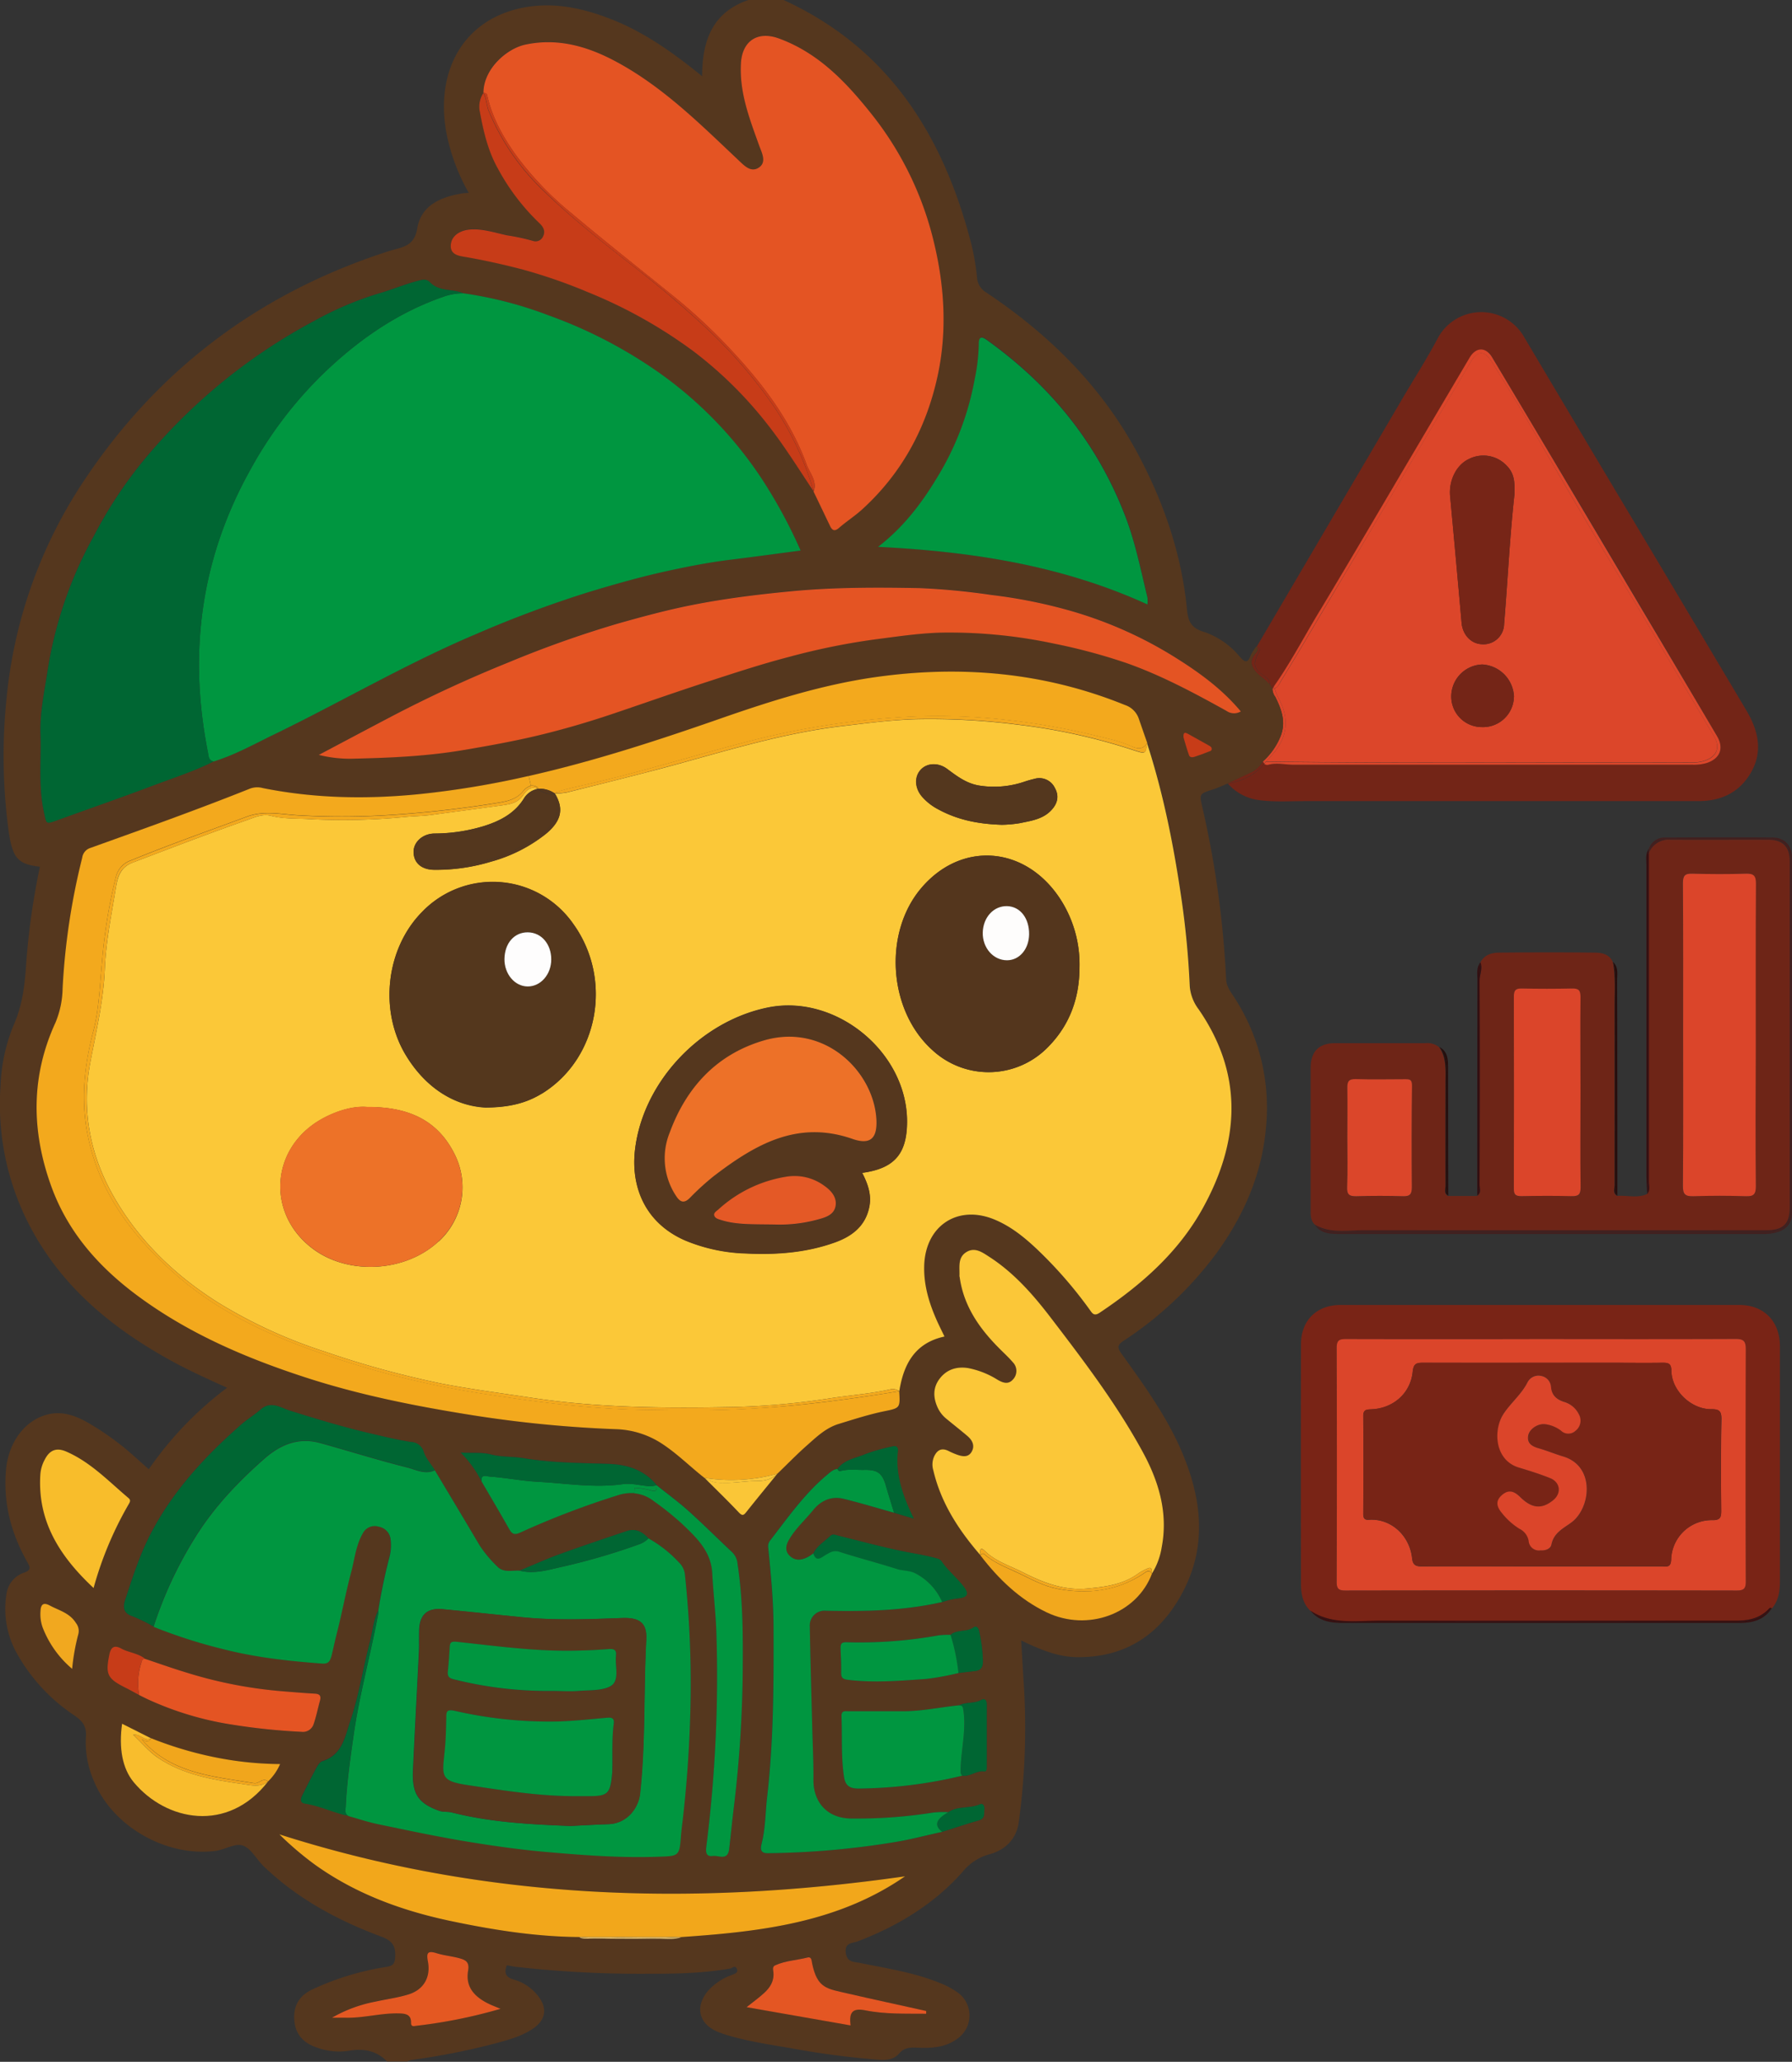 <svg xmlns="http://www.w3.org/2000/svg" viewBox="0 0 521.52 599.9"><rect x="0" y="0" width="521.52" height="599.9" fill="#333333" stroke="none"/><defs><style>.cls-1{fill:#42201f;}.cls-2{fill:#6e2517;}.cls-3{fill:#792416;}.cls-4{fill:#361011;}.cls-5{fill:#db452a;}.cls-6{fill:#732517;}.cls-7{fill:#782416;}.cls-8{fill:#dc462a;}.cls-9{fill:#370f11;}.cls-10{fill:#260d0c;}.cls-11{fill:#772517;}.cls-12{fill:#742517;}.cls-13{fill:#330f11;}.cls-14{fill:#240e0d;}.cls-15{fill:#db462a;}.cls-16{fill:#55371e;}.cls-17{fill:#e45423;}.cls-18{fill:#c73c18;}.cls-19{fill:#fbc838;}.cls-20{fill:#fbc738;}.cls-21{fill:#f2a81d;}.cls-22{fill:#009640;}.cls-23{fill:#f3a91d;}.cls-24{fill:#54361d;}.cls-25{fill:#54371e;}.cls-26{fill:#fefdfc;}.cls-27{fill:#063;}.cls-28{fill:#e45623;}.cls-29{fill:#ed7128;}.cls-30{fill:#e45926;}.cls-31{fill:#f2a71b;}.cls-32{fill:#fac637;}.cls-33{fill:#e0ba66;}.cls-34{fill:#56381e;}.cls-35{fill:#54371d;}.cls-36{fill:#fefdfd;}.cls-37{fill:#e45822;}.cls-38{fill:#ed7228;}.cls-39{fill:#f1a61c;}.cls-40{fill:#f8bd2d;}.cls-41{fill:#f8bd2b;}.cls-42{fill:#f1a81f;}</style></defs><g id="Capa_2" data-name="Capa 2"><g id="Capa_1-2" data-name="Capa 1"><path class="cls-1" d="M521.52,249.53q0,51.68,0,103.35c0,3.08-1.64,4.84-4.42,5.66a12.2,12.2,0,0,1-3.45.5q-62.06,0-124.13,0c-2.6,0-5.28-.19-6.91-2.78a10.11,10.11,0,0,0,6.74,2.31q62.37,0,124.75,0c5,0,7.08-2.21,7.08-7.21,0-33.57-.06-67.15.08-100.73a6.24,6.24,0,0,0-6.69-6.62c-9.46.18-18.93.05-28.4.07-3.6,0-5,.85-6.29,4,0-.32,0-.64-.05-1a4.77,4.77,0,0,1,4.84-3.39c10.44-.05,20.88-.08,31.32,0C519.4,243.74,521.52,246.11,521.52,249.53Z"/><path class="cls-1" d="M514.55,244a6.24,6.24,0,0,1,6.69,6.62c-.14,33.58-.07,67.16-.08,100.73,0,5-2.08,7.21-7.08,7.21q-62.37,0-124.75,0a10.11,10.11,0,0,1-6.74-2.31c4.49,2.68,9.44,1.67,14.22,1.68q58.57.09,117.15,0c5,0,6.9-1.84,6.9-6.83q0-50.24,0-100.46c0-4.23-2-6.31-6.23-6.34-9.47-.05-18.94,0-28.41,0a6.2,6.2,0,0,0-6.34,4.13c0-.14,0-.27,0-.41,1.31-3.13,2.69-4,6.29-4C495.62,244,505.09,244.13,514.55,244Z"/><path class="cls-2" d="M520.86,250.65q0,50.22,0,100.46c0,5-1.87,6.83-6.9,6.83q-58.58,0-117.15,0c-4.78,0-9.73,1-14.22-1.68-1.15-1.13-1.16-2.57-1.16-4q0-20.74,0-41.51c0-4.79,2.4-7.22,7.1-7.23,8.77,0,17.54,0,26.31,0a5.35,5.35,0,0,1,4,1.19c2.17,3.19,1.84,6.81,1.83,10.4q0,15,0,30c0,1-.55,2.19.73,2.87l8.43,0c1.34-.8.73-2.12.73-3.18,0-19.78.07-39.56,0-59.34,0-1.81,1-3.56.24-5.37,1.15-2.31,3.32-2.9,5.55-2.92,9.14-.08,18.29-.1,27.43,0,2.16,0,4.48.28,5.59,2.73.78,4,.51,8.13.51,12.21,0,17.56,0,35.12,0,52.67,0,1.07-.64,2.38.72,3.18,2.88-.23,5.83.72,8.65-.5,1-1.09.52-2.43.52-3.64q0-47.68,0-95.36a6.2,6.2,0,0,1,6.34-4.13c9.47.05,18.94,0,28.41,0C518.87,244.34,520.86,246.42,520.86,250.65Zm-12.81,97.4c2.31.08,2.95-.58,2.93-2.91-.11-13.17-.05-26.33-.05-39.5,0-16.2-.05-32.39.05-48.58,0-2.34-.67-2.95-3-2.87-5.16.17-10.34.14-15.5,0-2.16-.06-2.78.55-2.76,2.77.11,14.73.06,29.46.06,44.19h0c0,14.63.07,29.26-.06,43.89,0,2.51.71,3.11,3.09,3C497.91,347.88,503,347.88,508.05,348.05Zm-50.67,0c2,.05,2.66-.46,2.63-2.58-.13-9.18-.05-18.35-.06-27.53s-.05-18.54,0-27.81c0-1.9-.52-2.56-2.47-2.51-4.88.12-9.77.12-14.64,0-1.84,0-2.3.61-2.29,2.36q.07,28,0,55.93c0,1.68.52,2.16,2.17,2.13C447.62,347.93,452.51,347.9,457.38,348Zm-46.45-32.21c0-1.77-.66-1.86-2-1.84-4.77,0-9.55.14-14.32,0-2.2-.08-2.56.79-2.51,2.72.12,4.77,0,9.55,0,14.32h0c0,4.78.14,9.56-.06,14.33-.1,2.29.68,2.78,2.8,2.71q6.72-.23,13.45,0c2.11.07,2.6-.7,2.58-2.68C410.8,335.51,410.8,325.66,410.93,315.82Z"/><path class="cls-3" d="M518,391.69q0,34.24,0,68.49c0,2.86-.41,5.59-2.36,7.85a.46.46,0,0,0-.74,0c-2.74,3-6.27,3.61-10.09,3.61-34.41,0-68.81,0-103.22,0-6.82,0-13.87,1.22-20.14-2.87-2.32-2.16-2.82-5-2.83-7.95q-.06-34.83,0-69.66c0-7,4.57-11.47,11.52-11.47q57.94,0,115.89,0C513.3,379.63,518,384.4,518,391.69Zm-9.92.79c0-2.35-.69-2.92-3-2.9-18.94.08-37.88.05-56.82.05s-37.68,0-56.52,0c-1.87,0-2.76.26-2.75,2.5q.12,34.13,0,68.24c0,2,.68,2.43,2.53,2.42q57-.06,113.92,0c2.11,0,2.61-.64,2.61-2.64Q507.92,426.3,508,392.48Z"/><path class="cls-4" d="M514.87,468a.46.46,0,0,1,.74,0c-3.06,3-6.72,3.91-10.93,3.9q-56.46-.12-112.92,0a16,16,0,0,1-10.34-3.23c6.27,4.09,13.32,2.86,20.14,2.87,34.41.06,68.81,0,103.22,0C508.6,471.6,512.13,471,514.87,468Z"/><path class="cls-4" d="M515.61,468c-2.23,3.33-5.57,4.21-9.31,4.21H440.78q-24.87,0-49.72,0c-3.68,0-7.16-.4-9.64-3.57a16,16,0,0,0,10.34,3.23q56.46-.12,112.92,0C508.89,471.94,512.55,471,515.61,468Z"/><path class="cls-5" d="M511,345.14c0,2.33-.62,3-2.93,2.91-5.06-.17-10.14-.17-15.21,0-2.38.08-3.11-.52-3.09-3,.13-14.63.06-29.26.06-43.89h0c0-14.73.05-29.46-.06-44.19,0-2.22.6-2.83,2.76-2.77,5.16.15,10.34.18,15.5,0,2.28-.08,3,.53,3,2.87-.1,16.19-.05,32.38-.05,48.58C510.93,318.81,510.87,332,511,345.14Z"/><path class="cls-6" d="M508.22,206.67c3.65,6.12,5,12.43.91,18.84-3.42,5.35-8.58,7.58-14.87,7.58q-57.24,0-114.48,0c-4.48,0-8.95.31-13.44-.3a14.41,14.41,0,0,1-9-4.81c4.21-.7,7.9-2.37,10.62-5.77a1.31,1.31,0,0,0,1.24.27c2.43-.6,4.85,0,7.27,0q58,0,116,0a13.23,13.23,0,0,0,4.33-.52c3.82-1.29,5-4.27,2.94-7.79q-11-18.69-22.06-37.35-9.19-15.53-18.41-31.05Q446.8,124.88,434.33,104c-1.88-3.14-4.73-3-6.57.09q-8,13.56-16,27.08c-9.15,15.45-18.19,31-27.46,46.34-4.5,7.43-8.5,15.18-13.53,22.29-.4-.36-1.1-.39-1.12-.64-.11-1.66-1.34-2.22-2.43-3-2.14-1.55-2.42-3-1.31-5.49.37-.83,1.43-1.81-.13-2.59q20.79-35.4,41.59-70.79C411,111,415,104.9,418.38,98.5a14.35,14.35,0,0,1,25.23-.34Q461.39,128.1,479.26,158,493.75,182.33,508.22,206.67Z"/><path class="cls-5" d="M505.07,389.58c2.27,0,3,.55,3,2.9q-.12,33.82,0,67.65c0,2-.5,2.65-2.61,2.64q-57-.09-113.92,0c-1.85,0-2.53-.42-2.53-2.42q.11-34.12,0-68.24c0-2.24.88-2.51,2.75-2.5q28.26.07,56.52,0C467.19,389.63,486.13,389.66,505.07,389.58ZM501,412.91c0-2.45-.75-2.88-2.94-2.87-5.88,0-11.54-5.38-11.67-11.2,0-2.09-.85-2.35-2.61-2.32-5.07.1-10.15,0-15.22,0-18.15,0-36.29,0-54.44,0-2,0-2.74.31-3,2.61-.62,6.26-5.66,10.66-12,10.94-1.37.06-2.4,0-2.38,1.95.09,9.46.06,18.93,0,28.39,0,1.16.22,1.89,1.59,1.79,6.48-.45,11.91,4.57,12.62,11.19.23,2.08,1.14,2.4,3,2.38,11.61-.08,23.22,0,34.83,0v0h34.83c1.28,0,2.61.44,2.72-1.86a11.82,11.82,0,0,1,12.12-11.6c2.24,0,2.47-.9,2.45-2.77C500.86,430.66,500.8,421.78,501,412.91Z"/><path class="cls-7" d="M498,410c2.19,0,3,.42,2.94,2.87-.18,8.87-.12,17.75,0,26.63,0,1.87-.21,2.76-2.45,2.77a11.82,11.82,0,0,0-12.12,11.6c-.11,2.3-1.44,1.86-2.72,1.86H448.82v0c-11.61,0-23.22,0-34.83,0-1.87,0-2.78-.3-3-2.38-.71-6.62-6.14-11.64-12.62-11.19-1.37.1-1.59-.63-1.59-1.79,0-9.46.06-18.93,0-28.39,0-1.94,1-1.89,2.38-1.95,6.35-.28,11.39-4.68,12-10.94.23-2.3,1-2.62,3-2.61,18.15.06,36.29,0,54.44,0,5.07,0,10.15.06,15.22,0,1.76,0,2.57.23,2.61,2.32C486.5,404.66,492.16,410.07,498,410Zm-39.48,6.23a3.74,3.74,0,0,0,.94-4.76,6.93,6.93,0,0,0-4.34-3.66c-2.22-.75-3.51-2-3.74-4.27a3.49,3.49,0,0,0-2.86-3.27,3.57,3.57,0,0,0-4,1.89c-1.75,3.47-4.75,5.89-6.87,9C434.53,416,435,424.85,442.08,427c3.06.93,6.13,1.9,9.1,3.07s3.37,4.43.87,6.45c-3.3,2.66-6.18,2.39-9.52-.9-2-2-3.81-2.11-5.57-.43s-1,3.57.28,5.15a20,20,0,0,0,5,4.47,4.86,4.86,0,0,1,2.7,3.53,3,3,0,0,0,3.47,2.76c1.45.1,2.91-.46,3.16-1.69.69-3.41,3.45-4.69,5.82-6.44,5.61-4.15,7-16.34-2.34-19.18-2.4-.72-4.74-1.69-7.16-2.39-1.94-.56-3.53-1.42-3.05-3.82.4-1.94,2.91-3.49,5-3.18a9.6,9.6,0,0,1,4.52,1.87A3.06,3.06,0,0,0,458.56,416.27Z"/><path class="cls-8" d="M499.71,214.19c2.07,3.52.88,6.5-2.94,7.79a13.23,13.23,0,0,1-4.33.52q-58,0-116,0c-2.42,0-4.84-.64-7.27,0a1.31,1.31,0,0,1-1.24-.27s.09-.1.13-.16a5.66,5.66,0,0,0,.42-.43c41.33.55,82.66.13,124,.25a11.42,11.42,0,0,0,3.19-.38c3.92-1.12,5.16-3.9,3.08-7.37-8.81-14.73-17.4-29.6-26.27-44.3q-12.62-20.92-24.85-42.09-6.5-11.3-13.43-22.32c-2.2-3.51-4.17-3.55-6.24,0-5.42,9.27-11,18.44-16.44,27.69Q399.36,153.74,387,174.34c-4.7,7.87-9.29,15.81-14.11,23.61-.53.86-.89,2-1.92,2.3a.7.7,0,0,0-.27-.47c5-7.11,9-14.86,13.53-22.29,9.27-15.38,18.31-30.89,27.46-46.34q8-13.55,16-27.08c1.84-3.11,4.69-3.23,6.57-.09q12.51,20.88,24.91,41.81,9.22,15.51,18.41,31.05Q488.69,195.52,499.71,214.19Z"/><path class="cls-8" d="M498.75,214.08c2.08,3.47.84,6.25-3.08,7.37a11.42,11.42,0,0,1-3.19.38c-41.32-.12-82.65.3-124-.25.68-.68,1.29-1.41,1.92-2.14,4.09-4.72,4.89-9.89,2.08-15.54a17.9,17.9,0,0,1-1.47-3.46.58.58,0,0,0,0-.19c1-.35,1.39-1.44,1.92-2.3,4.82-7.8,9.41-15.74,14.11-23.61q12.29-20.62,24.48-41.29c5.45-9.25,11-18.42,16.44-27.69,2.07-3.54,4-3.5,6.24,0q6.92,11,13.43,22.32,12.19,21.18,24.85,42.09C481.35,184.48,489.94,199.35,498.75,214.08Zm-58-70c.06-3,.26-6-2.15-8.48a9.29,9.29,0,0,0-11.18-2c-3.6,1.7-5.81,6.26-5.39,10.76q1.72,18.42,3.34,36.87c.31,3.42,2.66,6,5.73,6.2a6,6,0,0,0,6.64-5.84C438.78,169.1,439.35,156.57,440.72,144.1Zm-.13,58.71a9.78,9.78,0,0,0-9.26-9.46,9.33,9.33,0,0,0-9,9,8.89,8.89,0,0,0,8.84,9.22A9,9,0,0,0,440.59,202.81Z"/><path class="cls-9" d="M479.86,248c0,.14,0,.27,0,.41l-.12-.16A2.6,2.6,0,0,1,479.86,248Z"/><path class="cls-9" d="M479.76,248.25l.12.16q0,47.67,0,95.36c0,1.21.46,2.55-.52,3.64a8.26,8.26,0,0,0,.25-3.46c0-31.79,0-63.57,0-95.36A3.45,3.45,0,0,1,479.76,248.25Z"/><path class="cls-9" d="M479.81,247c0,.32,0,.64.05,1a2.6,2.6,0,0,0-.1.25A1.22,1.22,0,0,1,479.81,247Z"/><path class="cls-9" d="M479.76,248.25a3.45,3.45,0,0,0-.14.34c-.08,31.79,0,63.57,0,95.36a8.26,8.26,0,0,1-.25,3.46c-.07-1.94-.21-3.88-.21-5.82q0-44.91,0-89.8c0-1.6-.35-3.28.66-4.75A1.22,1.22,0,0,0,479.76,248.25Z"/><path class="cls-10" d="M470.62,285.33q.08,31.29.06,62.58c-1-.88-.45-2-.45-3q-.06-29.81,0-59.62a15.51,15.51,0,0,0-.82-5.42C471.07,281.39,470.62,283.44,470.62,285.33Z"/><path class="cls-10" d="M470.22,285.27q-.06,29.81,0,59.62c0,1-.53,2.14.45,3-1.36-.8-.72-2.11-.72-3.18,0-17.55,0-35.11,0-52.67,0-4.08.27-8.17-.51-12.21A15.51,15.51,0,0,1,470.22,285.27Z"/><path class="cls-5" d="M460,345.45c0,2.12-.62,2.63-2.63,2.58-4.87-.13-9.76-.1-14.63,0-1.65,0-2.18-.45-2.17-2.13q.07-28,0-55.93c0-1.75.45-2.4,2.29-2.36,4.87.11,9.76.11,14.64,0,2-.05,2.48.61,2.47,2.51-.09,9.27,0,18.54,0,27.81S459.88,336.27,460,345.45Z"/><path class="cls-5" d="M459.5,411.51a3.74,3.74,0,0,1-.94,4.76,3.06,3.06,0,0,1-4.26,0,9.6,9.6,0,0,0-4.52-1.87c-2.06-.31-4.57,1.24-5,3.18-.48,2.4,1.11,3.26,3.05,3.82,2.42.7,4.76,1.67,7.16,2.39,9.33,2.84,8,15,2.34,19.18-2.37,1.75-5.13,3-5.82,6.44-.25,1.23-1.71,1.79-3.16,1.69a3,3,0,0,1-3.47-2.76,4.86,4.86,0,0,0-2.7-3.53,20,20,0,0,1-5-4.47c-1.33-1.58-2.19-3.33-.28-5.15s3.58-1.54,5.57.43c3.34,3.29,6.22,3.56,9.52.9,2.5-2,2.14-5.25-.87-6.45s-6-2.14-9.1-3.07c-7.12-2.16-7.55-11.06-4.36-15.78,2.12-3.14,5.12-5.56,6.87-9a3.57,3.57,0,0,1,4-1.89,3.49,3.49,0,0,1,2.86,3.27c.23,2.32,1.52,3.52,3.74,4.27A6.93,6.93,0,0,1,459.5,411.51Z"/><path class="cls-11" d="M438.57,135.62c2.41,2.46,2.21,5.45,2.15,8.48-1.37,12.47-1.94,25-3,37.48a6,6,0,0,1-6.64,5.84c-3.07-.17-5.42-2.78-5.73-6.2q-1.63-18.45-3.34-36.87c-.42-4.5,1.79-9.06,5.39-10.76A9.29,9.29,0,0,1,438.57,135.62Z"/><path class="cls-12" d="M431.33,193.35a9.78,9.78,0,0,1,9.26,9.46,9,9,0,0,1-9.39,8.74,8.89,8.89,0,0,1-8.84-9.22A9.33,9.33,0,0,1,431.33,193.35Z"/><path class="cls-13" d="M430.83,280c.73,1.81-.25,3.56-.24,5.37.11,19.78.08,39.56,0,59.34,0,1.06.61,2.38-.73,3.18,1-.88.45-2,.45-3q.06-29.67,0-59.36A26.07,26.07,0,0,1,430.83,280Z"/><path class="cls-13" d="M430.83,280a26.07,26.07,0,0,0-.46,5.51q0,29.68,0,59.36c0,1,.53,2.14-.45,3q0-31.28.06-62.55C430,283.56,429.56,281.65,430.83,280Z"/><path class="cls-14" d="M421.42,310.61q0,18.64.05,37.28c-1-.76-.45-1.8-.46-2.7,0-11.39-.08-22.78,0-34.17a8.56,8.56,0,0,0-2.14-6.4C421.36,305.93,421.42,308.26,421.42,310.61Z"/><path class="cls-14" d="M418.9,304.62A8.56,8.56,0,0,1,421,311c-.11,11.39-.06,22.78,0,34.17,0,.9-.49,1.94.46,2.7-1.28-.68-.72-1.9-.73-2.87q-.06-15,0-30C420.74,311.43,421.07,307.81,418.9,304.62Z"/><path class="cls-15" d="M408.93,314c1.34,0,2,.07,2,1.84-.13,9.84-.13,19.69-.05,29.53,0,2-.47,2.75-2.58,2.68q-6.72-.21-13.45,0c-2.12.07-2.9-.42-2.8-2.71.2-4.77.06-9.55.06-14.33h0c0-4.77.08-9.55,0-14.32-.05-1.93.31-2.8,2.51-2.72C399.38,314.12,404.16,314,408.93,314Z"/><path class="cls-8" d="M372.5,203.9c2.81,5.65,2,10.82-2.08,15.54-.63.73-1.24,1.46-1.92,2.14h-1a19.69,19.69,0,0,0,5.21-7.44c1.61-4.14.21-7.77-1.57-11.37a4.09,4.09,0,0,1-.83-2.39,2.36,2.36,0,0,0,.69-.12.58.58,0,0,1,0,.19A17.9,17.9,0,0,0,372.5,203.9Z"/><path class="cls-16" d="M371.15,202.76c1.78,3.6,3.18,7.23,1.57,11.37a19.69,19.69,0,0,1-5.21,7.44,8.23,8.23,0,0,1-3,3c-2.41,1.12-4.81,2.27-7.22,3.41-1.42.58-2.82,1.23-4.27,1.71-4,1.29-4,1.26-3.11,5.16a284.25,284.25,0,0,1,6.93,50.12c.11,2.19,1.44,3.76,2.51,5.45a58.82,58.82,0,0,1,9.07,37.75c-1.18,13.53-6.47,25.55-14.42,36.5A105.25,105.25,0,0,1,327,390.11c-1.76,1.18-1.92,1.92-.66,3.69,6.65,9.29,13.41,18.54,17.84,29.17,5.48,13.14,7.05,26.48.36,39.62-6.42,12.62-16.63,19.77-31.22,19.57-4.84-.07-9.3-1.73-13.65-3.69-.77-.34-1.52-.71-2.48-1.16.28,4.6.5,8.95.8,13.31a202.74,202.74,0,0,1-1.48,39.4c-.62,4.93-3.85,8.27-8.66,9.53a15.13,15.13,0,0,0-7.73,5.1c-8.36,9.42-18.84,15.74-30.53,20.22-1.43.55-3.79.26-3.45,3.25.32,2.8,2.24,2.67,4.08,3,7.85,1.61,15.81,2.78,23.3,5.84a24.33,24.33,0,0,1,5.09,2.7,8.23,8.23,0,0,1,.12,13.44c-3.57,2.71-7.72,2.87-11.94,2.68-2-.08-3.68,0-5.17,1.76-1.36,1.61-3.52,1.93-5.63,1.78a241.32,241.32,0,0,1-24.84-3.2c-6.29-1.11-12.63-2-18.8-3.77a31.57,31.57,0,0,1-3.55-1.21c-5.39-2.28-6.57-7.11-2.91-11.72a17.21,17.21,0,0,1,7.13-4.81c.73-.31,1.94-.57,1.43-1.76s-1.34-.19-2-.07c-8.1,1.4-16.28,1.53-24.47,1.51a322.21,322.21,0,0,1-37.65-2c-1-.11-1.89-.31-2.83-.47-.88,2.24-.32,3.53,2.18,4.2a13.37,13.37,0,0,1,6.48,4.21c3.34,3.79,2.88,7.52-1.37,10.24-3.3,2.12-7,3.09-10.77,4.11a201.48,201.48,0,0,1-24.49,4.81,4.63,4.63,0,0,0-1,.42h-5.86c-3.15-3.19-6.87-3.87-11.22-3.1a18.84,18.84,0,0,1-9.21-.95c-3.58-1.19-6.06-3.49-6.53-7.41-.51-4.19,1-7.42,4.89-9.36a79,79,0,0,1,21.79-6.69c1.87-.33,2.48-.75,2.61-2.81.2-3.26-.79-4.81-4-6-12.63-4.69-24.38-11-34.21-20.43-2.1-2-3.67-5.22-6.11-6.08-2.24-.78-5.23,1.21-8,1.56-14.2,1.8-29.8-7-35.26-20.13A27.78,27.78,0,0,1,25,505.45c.28-3.16-1-4.71-3.36-6.33A52.22,52.22,0,0,1,4.37,480.06,26.81,26.81,0,0,1,1.9,463.65a7.63,7.63,0,0,1,5.24-6.12c1.84-.68,1.72-1.42.89-2.89-4.76-8.36-7.14-17.23-6.28-27,.7-7.89,5.43-14.53,12.36-16.15,4.37-1,8.28.58,11.91,2.7a83.93,83.93,0,0,1,8.9,6.05c2.85,2.2,5.46,4.71,8.38,7.25a102.25,102.25,0,0,1,22.8-23.72c-5.71-2.55-11.06-5-16.2-7.8C34.17,387.31,20.37,376.45,11,360.85A76.37,76.37,0,0,1,.17,315.72,50.81,50.81,0,0,1,4,298.2c2.53-5.72,3.24-11.69,3.62-17.8a208.25,208.25,0,0,1,4-28.22c-6.58-.75-8.07-2.49-9.22-11.24A164,164,0,0,1,1.9,203.3a137.68,137.68,0,0,1,22.34-63.13c21.63-32.71,51.29-54.94,88.6-67,.74-.24,1.48-.45,2.22-.64,3.23-.86,5.62-1.69,6.37-6.09,1.16-6.8,7-9.2,13.31-10.2.48-.07,1-.07,1.68-.12a57,57,0,0,1-6.6-18c-2.95-17.14,4.66-31.67,21-35.58,9.12-2.18,18-.45,26.52,2.84,10,3.81,18.54,9.93,27,16.8,0-10.36,3-18.65,13.59-22.23h10c30.43,13.9,46.37,39.07,54.54,70.25a66.6,66.6,0,0,1,1.87,10.58,5.48,5.48,0,0,0,2.76,4.37c18.38,12.28,33.7,27.46,44.18,47.15,7.56,14.21,12.66,29.24,14.19,45.27.36,3.73,1.69,5.3,4.87,6.27a23.08,23.08,0,0,1,10.41,7.18c1.36,1.53,2.33,2.26,3.23-.35a13.36,13.36,0,0,1,1.73-2.67c.87.95,0,1.71-.46,2.26-1.4,1.66-1.41,3.07,0,4.84,1.51,1.95,4,2.92,5.07,5.22A4.09,4.09,0,0,0,371.15,202.76Zm-14.22,4.1a3.82,3.82,0,0,0,4.18.16c-5.34-6.41-11.74-11.09-18.49-15.43a119.25,119.25,0,0,0-33-14.47,147.26,147.26,0,0,0-21.08-4.07,201.2,201.2,0,0,0-20.9-2c-12.47-.23-24.94-.27-37.41.93-9.7.94-19.34,2.14-28.85,4-7.18,1.42-14.29,3.33-21.37,5.34a311.84,311.84,0,0,0-31.85,11.29q-17.53,7.13-34.35,15.87c-7,3.67-14,7.4-21,11.1a36.7,36.7,0,0,0,9.33,1.12c11-.24,21.95-.68,32.85-2.54,7.08-1.2,14.15-2.46,21.12-4.11,7.79-1.85,15.48-4.11,23.07-6.69,8.86-3,17.68-6.12,26.58-9,7.9-2.57,15.8-5.19,23.84-7.27a197.87,197.87,0,0,1,25-5.1c7.06-.87,14.09-1.94,21.2-2a145.74,145.74,0,0,1,31,3.22,167.49,167.49,0,0,1,21,5.63C338,196.52,347.5,201.63,356.93,206.86Zm-5.29,11.88c.4-.17,1-.17,1-.85s-.49-.79-.91-1l-6-3.35c-.82-.46-1.49-.61-1.31,1.12.45,1.48,1,3.33,1.6,5.14.23.64,1,.62,1.55.45C349,219.8,350.3,219.28,351.64,218.74ZM350,351.68c10.8-19.43,12-38.92-1.12-58a12.83,12.83,0,0,1-2.51-6.74q-.58-12.85-2.43-25.58c-2.25-15.3-5.24-30.43-10-45.17-.83-2.38-1.67-4.76-2.48-7.14a6.39,6.39,0,0,0-4-3.9c-23.55-9.56-48-11.64-72.92-8.06-15.44,2.23-30.32,6.95-45,12.08-18.32,6.39-36.74,12.38-55.58,16.64a260.82,260.82,0,0,1-32.24,5.33c-15.13,1.48-30.19,1.25-45.13-1.8a6.07,6.07,0,0,0-3.7.14c-15.35,6.14-30.92,11.69-46.48,17.27a3.44,3.44,0,0,0-2.39,2.84,197.37,197.37,0,0,0-5.71,38.06,27,27,0,0,1-2.07,9.91C9,313.17,9.11,329.07,14.86,345c5.26,14.63,15.44,25.29,27.94,34,14,9.77,29.59,16.35,45.74,21.65,15.94,5.22,32.35,8.47,48.88,11.1a352.32,352.32,0,0,0,41.88,4.08,25.83,25.83,0,0,1,13.9,4.6c4.21,2.85,7.81,6.43,11.78,9.56,3.36,3.35,6.78,6.64,10,10.09,1.13,1.19,1.51.75,2.31-.27,2.92-3.73,5.94-7.37,8.92-11,2.81-2.7,5.52-5.51,8.44-8.09s5.57-5.2,9.34-6.37c4.45-1.37,8.88-2.81,13.47-3.74s4.48-1,4.21-5.79h0c1.25-7.87,4.56-14.06,13.15-15.91-.83-1.74-1.63-3.3-2.33-4.9-2.21-5-3.75-10.19-3.57-15.78.37-11.6,9.77-17.77,20.43-13.37,4.86,2,8.85,5.28,12.6,8.84a125.35,125.35,0,0,1,15.14,17.39c.73,1,1.22,2,2.92.89C332.09,373.89,342.86,364.48,350,351.68Zm-11.89,98.56c1.93-10-.82-19.17-5.51-27.78-7.66-14.06-17.35-26.77-27.08-39.43-5.06-6.58-10.57-12.79-17.63-17.34-2-1.29-4.26-2.91-6.73-1.29s-1.8,4.47-1.92,6.94c0,.1.06.19.07.29,1.19,8.53,5.89,15.09,11.8,21,1.24,1.24,2.54,2.43,3.67,3.76a3.6,3.6,0,0,1,.05,5c-1.36,1.56-2.92,1-4.48.1a25.13,25.13,0,0,0-8.61-3.41c-3.37-.52-6.23.39-8.28,3.12s-1.87,5.61-.48,8.55a9.11,9.11,0,0,0,2.55,3.16c2,1.67,4.11,3.28,6.1,5,1.36,1.17,2.13,2.73,1.22,4.42-1,1.85-2.74,1.51-4.38.92a21.27,21.27,0,0,1-2.4-1.05c-2-1-3.3-.31-4.21,1.64a5.81,5.81,0,0,0-.22,4c2.23,9.54,7.42,17.43,13.72,24.71,5.27,6.85,11.38,12.78,19.25,16.56,12,5.76,26.28.46,30.68-11.25A20.58,20.58,0,0,0,338.08,450.24ZM334,175.86a9.81,9.81,0,0,0,0-2c-2-8.25-3.62-16.57-6.76-24.56-8.23-20.95-21.81-37.5-40-50.47-1.39-1-2.31-1-2.29,1a55.48,55.48,0,0,1-1.2,10.42,83.15,83.15,0,0,1-11.17,29.05c-4.51,7.46-9.83,14.3-16.95,19.78C282.61,160.45,309,164.43,334,175.86ZM287.17,495.91c0-1.13-.56-1.89-1.53-1.34-1.94,1.09-4.18.64-6.15,1.41a3.74,3.74,0,0,0-.51.22c-5.4.55-10.74,1.73-16.21,1.72l-15.76,0c-1,0-2.17-.3-2.11,1.47.23,5.83-.14,11.68.71,17.49.36,2.53,1.47,3.51,4.22,3.52a133.76,133.76,0,0,0,30.22-3.74c2.27.36,4.09-1.57,6.4-1.24.66.1.69-.81.69-1.38C287.16,508,287.14,501.94,287.17,495.91Zm-.69,30.46c.11-.92-.44-1.78-1.3-1.39-2.94,1.35-6.42.38-9.18,2.3a26.46,26.46,0,0,0-4.37.1,141.52,141.52,0,0,1-23.53,1.78c-7.5.11-11.45-4.95-11.38-11.29.05-4.77-.19-9.54-.32-14.31-.25-10.12-.57-20.25-.74-30.38a4.29,4.29,0,0,1,4.62-4.49c11.38.25,22.73,0,33.9-2.53a19,19,0,0,1,4.43-1.07c3.05-.3,3.45-1.43,1.57-3.76s-4.5-4.5-6.28-7.17a2.32,2.32,0,0,0-1.22-.7c-3.51-1-7.14-1.49-10.7-2.25-6-1.28-12-2.89-18-4.37-.89-.23-1.66-.65-2.41.08-1.69,1.63-3.83,2.85-4.91,5.08-.48.32-.93.67-1.43.94-1.73.94-3.6,1.28-5.17,0s-1.59-3-.49-4.93c1.9-3.28,4.72-5.77,7.06-8.66,2.21-2.71,5.25-4.12,8.78-3.26,4.95,1.21,9.84,2.7,14.75,4.07l5.74,1.71c-3.15-6.49-5.41-12.73-4.63-19.64.13-1.15-.46-1.65-1.58-1.36a53.71,53.71,0,0,0-7.9,2.23c-2.79,1.22-6.12,1.56-8.11,4.32-1.36.14-2.26,1.07-3.22,1.88-6.49,5.44-11.3,12.33-16.42,19a2.67,2.67,0,0,0-.5,2.12c.77,7.75,1.49,15.5,1.53,23.32.06,16.39,0,32.77-1.86,49.07-.52,4.54-.47,9.14-1.6,13.61-.3,1.22-.6,2.78,1.72,2.79A241.82,241.82,0,0,0,260.3,536c4.71-.72,9.27-2,13.9-3,3.56-1.12,7.09-2.32,10.67-3.34C286.79,529.11,286.33,527.63,286.48,526.37Zm-.43-42.93a43.73,43.73,0,0,0-1.12-8.92c-.21-1.07-.93-1.51-1.58-1-2,1.49-4.79.53-6.71,2.19a25.63,25.63,0,0,0-3.51.11,129.65,129.65,0,0,1-26.75,2c-1.61-.06-1.79.61-1.74,1.86.09,2.34.23,4.68.17,7,0,1.52.51,1.89,2,2.07,7.61.93,15.2.26,22.78-.26a78,78,0,0,0,9.36-1.72c1.53-.18,3.07-.38,4.61-.54C285.26,486.07,286,485.36,286.05,483.44ZM272.88,109.36c2.87-13.27,2-26.62-1.28-39.68a95.17,95.17,0,0,0-17.71-36.21c-7.42-9.4-15.54-18.08-27.28-22.35-6.11-2.22-10.59.71-11,7.23-.49,8.52,2.52,16.18,5.3,23.94.74,2.06,2.43,4.74-.07,6.4s-4.32-.59-6-2.19c-11.12-10.49-22-21.33-35.6-28.64-8.21-4.41-16.89-6.94-26.33-4.94-5.46,1.15-12.26,7-12.24,14.08a7.21,7.21,0,0,0-1,5.58c1,5.68,2.35,11.28,5.22,16.4a63.92,63.92,0,0,0,12.2,16c1.11,1,1.69,2.29,1,3.63a2.37,2.37,0,0,1-2.88,1.45,59.45,59.45,0,0,0-7.64-1.65c-3.56-.76-7.09-2-10.87-1.68-2.82.24-5,1.71-5.42,3.88-.66,3.44,2.21,3.77,4.1,4.09,5.71,1,11.33,2.24,16.94,3.72A153.07,153.07,0,0,1,171.05,85a139.58,139.58,0,0,1,30.78,17.29A117,117,0,0,1,223.74,124c4.74,6,8.75,12.57,13,18.93,1.6,3.35,3.19,6.7,4.8,10,.61,1.27,1.31,1.71,2.62.56,2.11-1.84,4.49-3.37,6.57-5.23C262.44,137.79,269.58,124.57,272.88,109.36Zm-3.36,476.56c0-.27,0-.54,0-.81-7.63-1.7-15.28-3.34-22.89-5.15-5.93-1.4-8.76-1.38-10.29-8.68-.17-.8-.11-2.1-1.38-1.77-3.09.79-6.35.9-9.31,2.23-1,.44-.66,1.35-.59,2,.28,2.6-1,4.51-2.73,6.12-1.46,1.34-3.09,2.5-5.08,4.09l30.25,5.31c-.52-3.89.64-5.12,4.26-4.39C257.66,586.1,263.59,585.86,269.52,585.92ZM198.35,563.6c22.87-1.57,45.47-4.12,65-17.67-61.36,8.78-122,7-182.12-12.21a91.63,91.63,0,0,0,10.32,8.8c11.76,8.41,25,13.33,39,16.3,12.48,2.65,25.06,4.67,37.87,4.78,1,.66,2.06.45,3.11.46,6.9.05,13.81.1,20.71.06,2,0,4.08.3,6-.51h0ZM233,160.19a144.41,144.41,0,0,0-11.15-20.56,116.06,116.06,0,0,0-30.63-31.57,135.36,135.36,0,0,0-31.74-16.35,114.35,114.35,0,0,0-24.66-6.37c-3.11-1.39-7-.4-9.68-3.16-1-1-1.89-.89-3.3-.53-4,1-7.76,2.64-11.69,3.76a95.18,95.18,0,0,0-18.45,7.82A165.17,165.17,0,0,0,64.92,111a166.89,166.89,0,0,0-23.4,23.24,127,127,0,0,0-14.2,21.65,118.11,118.11,0,0,0-13.48,39.23c-.94,6.14-2.27,12.2-2.06,18.45.26,7.56-.63,15.16,1,22.7.75,3.44.45,3.58,3.75,2.39,9.43-3.43,18.91-6.72,28.3-10.25,5.82-2.19,11.76-4.1,17.34-6.9,6.12-1.87,11.7-5,17.42-7.76,19.73-9.55,38.65-20.71,58.88-29.26a332.61,332.61,0,0,1,33-12.3c7.59-2.3,15.2-4.46,23-6.15,6-1.3,11.94-2.46,18-3.21C219.3,162,226.09,161.1,233,160.19ZM216.16,484.41c.06-9.83,0-19.69-1.52-29.46a5.21,5.21,0,0,0-1.63-3.47c-4.27-4-8.38-8.07-12.71-12-2.92-2.62-6.12-4.95-9.19-7.41-3.67-4.43-8.57-6-14.12-6.17-8.24-.27-16.49-.29-24.66-1.66-3.13-.52-6.34-.27-9.5-1.09-2.5-.65-5.23-.35-8.74-.52a32,32,0,0,1,6.06,8.38c2.68,4.58,5.38,9.14,8,13.74.84,1.49,1.47,2,3.35,1.09a244.57,244.57,0,0,1,28.1-10.75,12.65,12.65,0,0,1,5-.69,10.77,10.77,0,0,1,5.67,2.27,86.23,86.23,0,0,1,8.12,6.5c4.16,4,8.57,8,8.91,14.47.29,5.64,1,11.26,1.19,16.91a393.43,393.43,0,0,1-2.92,62.7c-.21,1.7,0,2.94,1.86,2.67,1.68-.25,4.38,1.51,4.79-2,.49-4.15.89-8.32,1.4-12.45A351.12,351.12,0,0,0,216.16,484.41ZM201,492.75A298.91,298.91,0,0,0,199.32,458a5.72,5.72,0,0,0-1.82-3.51,35.61,35.61,0,0,0-8.78-6.9c-1.71-1.87-3.72-3-6.29-2.12-6.62,2.23-13.24,4.44-19.8,6.83-3.86,1.4-7.6,3.11-11.39,4.68-2.25-.13-4.69.72-6.59-1.29a35.64,35.64,0,0,1-5.16-6.18c-4.26-7.3-8.63-14.54-13-21.8-1.11-1.77-2.62-3.41-3.23-5.34a3.92,3.92,0,0,0-3.62-2.8c-3.82-.58-7.54-1.49-11.3-2.36-8.15-1.88-16.14-4.28-24.11-6.8-2.66-.84-5.46-2.91-8.41-.3-1.79,1.59-3.89,2.83-5.69,4.41-10.59,9.29-20.06,19.53-26.54,32.2-3.05,6-5.08,12.37-7.17,18.73-.66,2-.69,3.9,2.06,4.79a46.54,46.54,0,0,1,6.15,3,150.86,150.86,0,0,0,20.69,6.6c9.29,2.35,18.71,3.36,28.21,4.08,1.75.14,2.37-.37,2.88-2.23.58-2.15,1-4.34,1.53-6.49,1.51-5.89,2.6-11.9,4.17-17.78,1-3.79,1.34-7.8,3.37-11.32a3.89,3.89,0,0,1,4.66-2,4.18,4.18,0,0,1,3.44,3.46,13.35,13.35,0,0,1-.26,5.21,161.36,161.36,0,0,0-3.31,15.84c-1.41,2.86-1.57,6-2.37,9-2,7.68-3.18,15.58-5.73,23.12-1.56,4.6-2.33,9.83-8.08,11.62-.71.22-1.33,1.15-1.73,1.9-1.46,2.67-2.83,5.39-4.18,8.13-.46.93-.67,2.08.72,2.29,4.4.67,8.41,2.69,12.73,3.59,2.88.8,5.73,1.77,8.65,2.37,8.73,1.81,17.43,3.67,26.24,5.11,7.49,1.22,15,2.29,22.54,2.95,10.76.94,21.58,1.77,32.43,1.4,6.45-.21,6.46-.05,6.93-6.62,0-.29,0-.58.08-.87A353.6,353.6,0,0,0,201,492.75Zm-55.3,91.73-2.56-1.05c-5.25-2.29-7.69-5.41-6.88-10.14.44-2.56-.83-3.08-2.45-3.55-2.23-.63-4.59-.81-6.79-1.51-2.72-.86-2.9.15-2.46,2.46.85,4.5-1.24,8.17-5.62,9.54-3.13,1-6.43,1.39-9.65,2.11A40.43,40.43,0,0,0,96.63,587c1.69,0,2.65,0,3.61,0,5.47.22,10.8-1.47,16.29-1.23,1.79.08,3.13.51,3.09,2.57,0,1.51.85,1.14,1.71,1A148.08,148.08,0,0,0,145.68,584.48ZM93.11,494.87c.37-1.33.06-2-1.45-2.08-3.31-.19-6.61-.47-9.91-.74a128.35,128.35,0,0,1-27.38-5.37c-4.06-1.23-8.06-2.66-12.08-4-2-1.69-4.77-1.78-7-3s-3-.32-3.46,1.71c-1.2,5.82-.6,7,4.68,9.69,1.35.68,2.66,1.42,4,2.14.87.42,1.73.88,2.61,1.28a92.24,92.24,0,0,0,24.33,7.3,184.12,184.12,0,0,0,20.28,2.11,3.28,3.28,0,0,0,3.57-2.32C92.05,499.39,92.49,497.1,93.11,494.87ZM81.52,513.29a98.88,98.88,0,0,1-19.1-2A107.47,107.47,0,0,1,44,505.79l-8.49-4.22c-1,7,0,13,3.37,17,9.42,11.34,27.36,14.93,39.12-.2A15.69,15.69,0,0,0,81.52,513.29Zm-44-75.69c.34-.61.64-1.11-.09-1.73-5.78-4.89-11-10.47-18.16-13.54-2.86-1.23-4.85-.4-6.25,2.4a10.57,10.57,0,0,0-1.24,4.16c-.92,13.71,5.61,23.92,15.49,33.16A103,103,0,0,1,37.49,437.6ZM22.81,475.42a3.71,3.71,0,0,0-.7-3.18c-1.81-2.94-4.91-3.65-7.61-5.1-2-1.07-2.64-.19-2.72,1.68a11.45,11.45,0,0,0,.59,4.6A29.72,29.72,0,0,0,21,485.57,61.43,61.43,0,0,1,22.81,475.42Z"/><path class="cls-8" d="M370.74,199.78a.7.7,0,0,1,.27.47,2.36,2.36,0,0,1-.69.12Z"/><path class="cls-6" d="M370.74,199.78l-.42.59c-1.1-2.3-3.56-3.27-5.07-5.22-1.37-1.77-1.36-3.18,0-4.84.47-.55,1.33-1.31.46-2.26,1.56.78.5,1.76.13,2.59-1.11,2.51-.83,3.94,1.31,5.49,1.09.79,2.32,1.35,2.43,3C369.64,199.39,370.34,199.42,370.74,199.78Z"/><path class="cls-8" d="M368.5,221.58a5.66,5.66,0,0,1-.42.43c0,.06-.09.11-.13.16a1.64,1.64,0,0,1-.44-.6Z"/><path class="cls-6" d="M367.51,221.57a1.64,1.64,0,0,0,.44.6c-2.72,3.4-6.41,5.07-10.62,5.77,2.41-1.14,4.81-2.29,7.22-3.41A8.23,8.23,0,0,0,367.51,221.57Z"/><path class="cls-17" d="M361.11,207a3.82,3.82,0,0,1-4.18-.16c-9.43-5.23-18.95-10.34-29.16-13.94a167.49,167.49,0,0,0-21-5.63,145.74,145.74,0,0,0-31-3.22c-7.11,0-14.14,1.1-21.2,2a197.87,197.87,0,0,0-25,5.1c-8,2.08-15.94,4.7-23.84,7.27-8.9,2.89-17.72,6-26.58,9-7.59,2.58-15.28,4.84-23.07,6.69-7,1.65-14,2.91-21.12,4.11-10.9,1.86-21.86,2.3-32.85,2.54a36.7,36.7,0,0,1-9.33-1.12c7-3.7,14-7.43,21-11.1q16.78-8.78,34.35-15.87A311.84,311.84,0,0,1,180,181.38c7.08-2,14.19-3.92,21.37-5.34,9.51-1.88,19.15-3.08,28.85-4,12.47-1.2,24.94-1.16,37.41-.93a201.2,201.2,0,0,1,20.9,2,147.26,147.26,0,0,1,21.08,4.07,119.25,119.25,0,0,1,33,14.47C349.37,195.93,355.77,200.61,361.11,207Z"/><path class="cls-18" d="M352.65,217.89c0,.68-.61.68-1,.85-1.34.54-2.69,1.06-4.06,1.49-.54.17-1.32.19-1.55-.45-.64-1.81-1.15-3.66-1.6-5.14-.18-1.73.49-1.58,1.31-1.12l6,3.35C352.16,217.1,352.64,217.31,352.65,217.89Z"/><path class="cls-19" d="M348.85,293.68c13.15,19.08,11.92,38.57,1.12,58-7.11,12.8-17.88,22.21-29.93,30.27-1.7,1.14-2.19.1-2.92-.89A125.35,125.35,0,0,0,302,363.67c-3.75-3.56-7.74-6.83-12.6-8.84-10.66-4.4-20.06,1.77-20.43,13.37-.18,5.59,1.36,10.76,3.57,15.78.7,1.6,1.5,3.16,2.33,4.9-8.59,1.85-11.9,8-13.15,15.91a3.19,3.19,0,0,0-2.8-.51c-5.59,1.24-11.3,1.65-16.94,2.51a216.6,216.6,0,0,1-28.37,2.59c-19.73.38-39.47.28-59.09-2.71-8.7-1.33-17.44-2.44-26.09-4.12a270.63,270.63,0,0,1-33.66-9.21,142.48,142.48,0,0,1-31.17-14.27c-12.34-7.75-22.73-17.63-30.15-30.31-7.17-12.28-9.82-25.5-7.19-39.54,1.7-9,3.86-18,4.24-27.24.32-7.9,1.88-15.59,3.16-23.32.5-3,1.06-6.21,5-7.71,11-4.16,22-8.42,33.08-12.29,2.29-.79,4.61-1.94,7.08-1.31,3.44.89,7,.78,10.42.93a187.38,187.38,0,0,0,28.33-.54c2.71-.29,5.42-.28,8.12-.65,6.81-.94,13.62-1.82,20.43-2.77,2.3-.32,4.53-.67,6.07-2.9.9-1.3,2.12-2.81,4.19-1.95l-.08.1a6,6,0,0,0-3.8,2.69c-2.68,4.33-6.79,6.51-11.43,8a49.81,49.81,0,0,1-14.64,2.25c-3.48.05-6.14,2.53-6.07,5.44.06,3.18,2.37,5.1,6.13,5.12a55.17,55.17,0,0,0,16.4-2.38,44.51,44.51,0,0,0,16-8.11c4.46-3.7,5.25-7.24,2.65-11.61h0a.25.25,0,0,1,0-.07,21.28,21.28,0,0,0,3.4-.31c9.2-2.31,18.4-4.59,27.57-7,17.39-4.65,34.56-10.18,52.56-12.31,7.12-.85,14.23-1.79,21.38-2a200,200,0,0,1,29.63,1.57,171.92,171.92,0,0,1,33.68,7.4c3.62,1.17,3.61,1.22,4.07-2,4.78,14.74,7.77,29.87,10,45.17q1.86,12.72,2.43,25.58A12.83,12.83,0,0,0,348.85,293.68Zm-34.68-12.29a35,35,0,0,0-5.67-19.91c-10.17-15.45-28.8-16.83-40.45-3-11,13.07-9.5,35.51,3.23,47a24.09,24.09,0,0,0,33.72-.82C311.36,298.22,314.15,290.34,314.17,281.39ZM306,235.69c1.76-1.9,2.28-4.11,1-6.41a5,5,0,0,0-5.89-2.68c-.94.23-1.88.48-2.8.79a27.4,27.4,0,0,1-13.21,1.19c-3.78-.58-6.56-2.73-9.45-4.87-2.58-1.91-5.88-1.73-7.7.27s-1.74,5.23.32,7.72a16.13,16.13,0,0,0,4.79,3.78c5.49,3,11.42,4.28,18.54,4.5a35.4,35.4,0,0,0,5.19-.47C300.09,238.83,303.56,238.37,306,235.69ZM250.89,341.23c9.38-1.24,13.07-5.51,13.06-15,0-20.22-20.78-37.16-40.54-33.09-19.56,4-36.22,21.55-38.59,41.25-1.27,10.6,2.74,21.38,14.7,26.54a49.77,49.77,0,0,0,17.57,3.73c8.82.43,17.54-.2,25.89-3.23,5-1.8,8.92-4.8,10-10.44C253.65,347.49,252.49,344.33,250.89,341.23Zm-93.22-23c16.52-10.12,20.8-33.3,9.13-49.45a28.55,28.55,0,0,0-44.07-3.3c-10.36,10.58-12.44,28.47-4.72,41.4,5.76,9.64,14.22,14.91,23.25,15.39C148.46,322.24,153.37,320.83,157.67,318.2Zm-30,43a21.4,21.4,0,0,0,4.92-24.81c-4.81-10.21-13.33-14.4-25.7-14.31-3.71-.34-8.43.88-12.91,3.3-15.52,8.4-16.69,28.33-2.25,38.43C102.19,371.11,118.29,369.94,127.65,361.18Z"/><path class="cls-20" d="M332.57,422.46c4.69,8.61,7.44,17.79,5.51,27.78a20.58,20.58,0,0,1-2.82,7.59c-.15-.85.19-2.25-1.52-1.35a16.52,16.52,0,0,0-2.32,1.23c-4.49,3.37-9.78,4-15.1,4.5-6.76.62-12.83-1.77-18.67-4.74-3.78-1.92-8-3.18-11.1-6.28-.29-.29-.9-.79-1.21-.32s0,1.08,0,1.65c-6.3-7.28-11.49-15.17-13.72-24.71a5.81,5.81,0,0,1,.22-4c.91-1.95,2.2-2.62,4.21-1.64a21.27,21.27,0,0,0,2.4,1.05c1.64.59,3.39.93,4.38-.92.91-1.69.14-3.25-1.22-4.42-2-1.71-4.07-3.32-6.1-5a9.11,9.11,0,0,1-2.55-3.16c-1.39-2.94-1.54-5.88.48-8.55s4.91-3.64,8.28-3.12a25.13,25.13,0,0,1,8.61,3.41c1.56.9,3.12,1.46,4.48-.1a3.6,3.6,0,0,0-.05-5c-1.13-1.33-2.43-2.52-3.67-3.76-5.91-5.87-10.61-12.43-11.8-21,0-.1-.07-.19-.07-.29.12-2.47-.6-5.3,1.92-6.94s4.73,0,6.73,1.29c7.06,4.55,12.57,10.76,17.63,17.34C315.22,395.69,324.91,408.4,332.57,422.46Z"/><path class="cls-21" d="M333.74,456.48c1.71-.9,1.37.5,1.52,1.35-.94-1.39-1.82-.4-2.64.13-7.68,5-16.06,6-24.87,4.28-4.06-.77-7.66-2.8-11.33-4.55-3.4-1.61-7-2.91-9.91-5.46-.55-.49-.84,0-1.18.29,0-.57-.25-1.27,0-1.65s.92,0,1.21.32c3.13,3.1,7.32,4.36,11.1,6.28,5.84,3,11.91,5.36,18.67,4.74,5.32-.48,10.61-1.13,15.1-4.5A16.52,16.52,0,0,1,333.74,456.48Z"/><path class="cls-21" d="M332.62,458c.82-.53,1.7-1.52,2.64-.13-4.4,11.71-18.68,17-30.68,11.25-7.87-3.78-14-9.71-19.25-16.56.34-.32.63-.78,1.18-.29,2.9,2.55,6.51,3.85,9.91,5.46,3.67,1.75,7.27,3.78,11.33,4.55C316.56,463.93,324.94,462.94,332.62,458Z"/><path class="cls-22" d="M333.94,173.87a9.81,9.81,0,0,1,0,2c-25-11.43-51.35-15.41-78.4-16.76,7.12-5.48,12.44-12.32,16.95-19.78a83.15,83.15,0,0,0,11.17-29,55.48,55.48,0,0,0,1.2-10.42c0-2,.9-2,2.29-1,18.2,13,31.78,29.52,40,50.47C330.32,157.3,331.92,165.62,333.94,173.87Z"/><path class="cls-23" d="M333.89,216.19c-.46,3.22-.45,3.17-4.07,2a171.92,171.92,0,0,0-33.68-7.4,200,200,0,0,0-29.63-1.57c-7.15.24-14.26,1.18-21.38,2-18,2.13-35.17,7.66-52.56,12.31-9.17,2.45-18.37,4.73-27.57,7a21.28,21.28,0,0,1-3.4.31,1.31,1.31,0,0,1,.34-.41c3.35-1.06,6.8-1.75,10.21-2.55,15.78-3.68,31.25-8.51,46.93-12.52a235.08,235.08,0,0,1,41.55-6.62c21.15-1.52,41.84,1,62.28,6.26a36.12,36.12,0,0,1,6.12,2C330.89,217.9,332.58,218.24,333.89,216.19Z"/><path class="cls-23" d="M331.41,209.05c.81,2.38,1.65,4.76,2.48,7.14-1.31,2.05-3,1.71-4.86.86a36.12,36.12,0,0,0-6.12-2c-20.44-5.26-41.13-7.78-62.28-6.26a235.08,235.08,0,0,0-41.55,6.62c-15.68,4-31.15,8.84-46.93,12.52-3.41.8-6.86,1.49-10.21,2.55a1.31,1.31,0,0,0-.34.41h-.08a7.78,7.78,0,0,0-5-1.4l-.12-.05c.07-.08.14-.15.2-.23a2.59,2.59,0,0,0-2.09-.6l-.63-2.83c18.84-4.26,37.26-10.25,55.58-16.64,14.7-5.13,29.58-9.85,45-12.08,24.94-3.58,49.37-1.5,72.92,8.06A6.39,6.39,0,0,1,331.41,209.05Z"/><path class="cls-24" d="M308.5,261.48a35,35,0,0,1,5.67,19.91c0,8.95-2.81,16.83-9.17,23.25a24.09,24.09,0,0,1-33.72.82c-12.73-11.5-14.27-33.94-3.23-47C279.7,244.65,298.33,246,308.5,261.48Zm-9,10.38c.06-4.7-2.59-8.1-6.39-8.21s-7,3.25-7.1,7.65,3.06,8.11,7.05,8.1C296.68,279.4,299.44,276.16,299.5,271.86Z"/><path class="cls-25" d="M307,229.28c1.32,2.3.8,4.51-1,6.41-2.48,2.68-6,3.14-9.25,3.82a35.4,35.4,0,0,1-5.19.47c-7.12-.22-13.05-1.51-18.54-4.5a16.13,16.13,0,0,1-4.79-3.78c-2.06-2.49-2.2-5.66-.32-7.72s5.12-2.18,7.7-.27c2.89,2.14,5.67,4.29,9.45,4.87a27.4,27.4,0,0,0,13.21-1.19c.92-.31,1.86-.56,2.8-.79A5,5,0,0,1,307,229.28Z"/><path class="cls-26" d="M293.11,263.65c3.8.11,6.45,3.51,6.39,8.21-.06,4.3-2.82,7.54-6.44,7.54-4,0-7.17-3.65-7.05-8.1S289.24,263.53,293.11,263.65Z"/><path class="cls-27" d="M279.49,496c2-.77,4.21-.32,6.15-1.41,1-.55,1.54.21,1.53,1.34,0,6,0,12.06,0,18.09,0,.57,0,1.48-.69,1.38-2.31-.33-4.13,1.6-6.4,1.24-.63-.56-.5-1.14-.48-2,.16-5.74,1.7-11.42.78-17.24-.18-1.15-.56-1.2-1.37-1.21A3.74,3.74,0,0,1,279.49,496Z"/><path class="cls-27" d="M276,527.28c2.76-1.92,6.24-.95,9.18-2.3.86-.39,1.41.47,1.3,1.39-.15,1.26.31,2.74-1.61,3.28-3.58,1-7.11,2.22-10.67,3.34C271.77,531.16,272.35,529.3,276,527.28Z"/><path class="cls-27" d="M284.93,474.52a43.73,43.73,0,0,1,1.12,8.92c0,1.92-.79,2.63-2.5,2.8-1.54.16-3.08.36-4.61.54a57.71,57.71,0,0,0-2.3-11.11c1.92-1.66,4.68-.7,6.71-2.19C284,473,284.72,473.45,284.93,474.52Z"/><path class="cls-22" d="M280.35,497.41c.92,5.82-.62,11.5-.78,17.24,0,.83-.15,1.41.48,2a133.76,133.76,0,0,1-30.22,3.74c-2.75,0-3.86-1-4.22-3.52-.85-5.81-.48-11.66-.71-17.49-.06-1.77,1.06-1.47,2.11-1.47l15.76,0c5.47,0,10.81-1.17,16.21-1.72C279.79,496.21,280.17,496.26,280.35,497.41Z"/><path class="cls-27" d="M236.71,452c1.08-2.23,3.22-3.45,4.91-5.08.75-.73,1.52-.31,2.41-.08,6,1.48,11.92,3.09,18,4.37,3.56.76,7.19,1.24,10.7,2.25a2.32,2.32,0,0,1,1.22.7c1.78,2.67,4.29,4.69,6.28,7.17s1.48,3.46-1.57,3.76a19,19,0,0,0-4.43,1.07,17,17,0,0,0-7.66-8.27c-1.87-1-3.75-.75-5.57-1.35-5.53-1.81-11.17-3.24-16.71-5-1.72-.55-2.71.22-4,.95S237.55,454.69,236.71,452Z"/><path class="cls-22" d="M276.64,475.67a57.71,57.71,0,0,1,2.3,11.11,78,78,0,0,1-9.36,1.72c-7.58.52-15.17,1.19-22.78.26-1.48-.18-2-.55-2-2.07.06-2.34-.08-4.68-.17-7,0-1.25.13-1.92,1.74-1.86a129.65,129.65,0,0,0,26.75-2A25.63,25.63,0,0,1,276.64,475.67Z"/><path class="cls-22" d="M271.63,527.38a26.46,26.46,0,0,1,4.37-.1c-3.65,2-4.23,3.88-1.8,5.71-4.63,1-9.19,2.24-13.9,3a241.82,241.82,0,0,1-36.92,3.21c-2.32,0-2-1.57-1.72-2.79,1.13-4.47,1.08-9.07,1.6-13.61,1.89-16.3,1.92-32.68,1.86-49.07,0-7.82-.76-15.57-1.53-23.32a2.67,2.67,0,0,1,.5-2.12c5.12-6.63,9.93-13.52,16.42-19,1-.81,1.86-1.74,3.22-1.88.19.34.41.72.86.6,2.28-.64,4.61-.28,6.91-.33,3.95-.09,5.31,1,6.36,4.74.74,2.59,1.56,5.15,2.35,7.73-4.91-1.37-9.8-2.86-14.75-4.07-3.53-.86-6.57.55-8.78,3.26-2.34,2.89-5.16,5.38-7.06,8.66-1.1,1.9-1.15,3.59.49,4.93s3.44.95,5.17,0c.5-.27.95-.62,1.43-.94.84,2.69,2.38,1.12,3.54.46s2.27-1.5,4-.95c5.54,1.79,11.18,3.22,16.71,5,1.82.6,3.7.34,5.57,1.35a17,17,0,0,1,7.66,8.27c-11.17,2.56-22.52,2.78-33.9,2.53a4.29,4.29,0,0,0-4.62,4.49c.17,10.13.49,20.26.74,30.38.13,4.77.37,9.54.32,14.31-.07,6.34,3.88,11.4,11.38,11.29A141.52,141.52,0,0,0,271.63,527.38Z"/><path class="cls-17" d="M271.6,69.68c3.25,13.06,4.15,26.41,1.28,39.68-3.3,15.21-10.44,28.43-22.13,39-2.08,1.86-4.46,3.39-6.57,5.23-1.31,1.15-2,.71-2.62-.56-1.61-3.35-3.2-6.7-4.8-10,1.15-3-1.11-5.34-2-7.77-4.74-13.08-13.06-23.91-22.49-33.94a161.08,161.08,0,0,0-16-14.9c-10-8.1-20.16-16.09-30-24.39a92.82,92.82,0,0,1-16.4-17.26c-3.62-5.17-6.69-10.68-8.08-17-.13-.59-.58-.71-1.1-.72,0-7,6.78-12.93,12.24-14.08,9.44-2,18.12.53,26.33,4.94,13.64,7.31,24.48,18.15,35.6,28.64,1.7,1.6,3.64,3.78,6,2.19s.81-4.34.07-6.4c-2.78-7.76-5.79-15.42-5.3-23.94.38-6.52,4.86-9.45,11-7.23,11.74,4.27,19.86,13,27.28,22.35A95.17,95.17,0,0,1,271.6,69.68Z"/><path class="cls-28" d="M269.54,585.11c0,.27,0,.54,0,.81-5.93-.06-11.86.18-17.74-1-3.62-.73-4.78.5-4.26,4.39L217.27,584c2-1.59,3.62-2.75,5.08-4.09,1.77-1.61,3-3.52,2.73-6.12-.07-.69-.4-1.6.59-2,3-1.33,6.22-1.44,9.31-2.23,1.27-.33,1.21,1,1.38,1.77,1.53,7.3,4.36,7.28,10.29,8.68C254.26,581.77,261.91,583.41,269.54,585.11Z"/><path class="cls-16" d="M264,326.27c0,9.45-3.68,13.72-13.06,15,1.6,3.1,2.76,6.26,2.09,9.8-1.08,5.64-5,8.64-10,10.44-8.35,3-17.07,3.66-25.89,3.23A49.77,49.77,0,0,1,199.52,361c-12-5.16-16-15.94-14.7-26.54,2.37-19.7,19-37.22,38.59-41.25C243.17,289.11,263.93,306.05,264,326.27Zm-15.84,5.11c5.1,1.78,7.09-.1,7-5.11-.44-14.32-15-28.74-32.74-23.55-13.74,4-22.6,13.65-27.44,26.85A19.84,19.84,0,0,0,196.82,348c1.13,1.71,2.26,2.2,3.94.53a75.24,75.24,0,0,1,7.13-6.48C219.8,333,232.15,325.81,248.11,331.38Zm-5,19.71c.57-2.65-1.3-4.67-3.26-6.07a14.62,14.62,0,0,0-10.73-2.68A38.24,38.24,0,0,0,209.06,352c-.52.45-1.51.93-1.15,1.82s1.24,1,2.12,1.28c4.37,1.34,8.84,1.16,15.5,1.26a41.75,41.75,0,0,0,12-1.33C239.83,354.35,242.56,353.84,243.14,351.09Z"/><path class="cls-23" d="M261.7,404.8c.27,4.8.28,4.88-4.21,5.79s-9,2.37-13.47,3.74c-3.77,1.17-6.51,3.87-9.34,6.37s-5.63,5.39-8.44,8.09A50.2,50.2,0,0,1,205,430c-4-3.13-7.57-6.71-11.78-9.56a25.83,25.83,0,0,0-13.9-4.6,352.32,352.32,0,0,1-41.88-4.08c-16.53-2.63-32.94-5.88-48.88-11.1C72.39,395.38,56.83,388.8,42.8,379c-12.5-8.7-22.68-19.36-27.94-34-5.75-16-5.88-31.87,1.29-47.48a27,27,0,0,0,2.07-9.91,197.37,197.37,0,0,1,5.71-38.06,3.44,3.44,0,0,1,2.39-2.84c15.56-5.58,31.13-11.13,46.48-17.27a6.07,6.07,0,0,1,3.7-.14c14.94,3,30,3.28,45.13,1.8a260.82,260.82,0,0,0,32.24-5.33l.63,2.83a4.77,4.77,0,0,0-2.39,1.76c-1.9,2.19-4.3,2.71-7,3.17a322.87,322.87,0,0,1-33.41,3.69,223.39,223.39,0,0,1-24.55,0c-5.1-.23-10.14-1.54-15.33.38-11.25,4.17-22.57,8.15-33.68,12.71a6.67,6.67,0,0,0-4.37,4.68,151.85,151.85,0,0,0-4.06,24.79c-.67,6.79-.82,13.64-2.56,20.29-2.6,9.93-3.67,20-1.64,30.12,3.34,16.79,13.07,29.59,25.58,40.58,11.24,9.88,24.42,16.43,38.33,21.51a262.09,262.09,0,0,0,49.76,13c15.91,2.48,31.86,4.65,48,4.9,10.72.16,21.44.31,32.18-.38C233.58,409,247.65,407.07,261.7,404.8Z"/><path class="cls-23" d="M261.7,404.79h0c-14,2.27-28.12,4.15-42.35,5.06-10.74.69-21.46.54-32.18.38-16.11-.25-32.06-2.42-48-4.9a262.09,262.09,0,0,1-49.76-13c-13.91-5.08-27.09-11.63-38.33-21.51-12.51-11-22.24-23.79-25.58-40.58-2-10.17-1-20.19,1.64-30.12,1.74-6.65,1.89-13.5,2.56-20.29a151.85,151.85,0,0,1,4.06-24.79,6.67,6.67,0,0,1,4.37-4.68c11.11-4.56,22.43-8.54,33.68-12.71,5.19-1.92,10.23-.61,15.33-.38a223.39,223.39,0,0,0,24.55,0,322.87,322.87,0,0,0,33.41-3.69c2.68-.46,5.08-1,7-3.17a4.77,4.77,0,0,1,2.39-1.76,2.59,2.59,0,0,1,2.09.6c-.06.08-.13.15-.2.23-2.07-.86-3.29.65-4.19,1.95-1.54,2.23-3.77,2.58-6.07,2.9-6.81,1-13.62,1.83-20.43,2.77-2.7.37-5.41.36-8.12.65a187.38,187.38,0,0,1-28.33.54c-3.44-.15-7,0-10.42-.93-2.47-.63-4.79.52-7.08,1.31-11.11,3.87-22.08,8.13-33.08,12.29-4,1.5-4.53,4.68-5,7.71-1.28,7.73-2.84,15.42-3.16,23.32-.38,9.21-2.54,18.2-4.24,27.24-2.63,14,0,27.26,7.19,39.54,7.42,12.68,17.81,22.56,30.15,30.31a142.48,142.48,0,0,0,31.17,14.27,270.63,270.63,0,0,0,33.66,9.21c8.65,1.68,17.39,2.79,26.09,4.12,19.62,3,39.36,3.09,59.09,2.71A216.6,216.6,0,0,0,242,406.79c5.64-.86,11.35-1.27,16.94-2.51A3.19,3.19,0,0,1,261.7,404.79Z"/><path class="cls-27" d="M243.73,427.41c2-2.76,5.32-3.1,8.11-4.32a53.71,53.71,0,0,1,7.9-2.23c1.12-.29,1.71.21,1.58,1.36-.78,6.91,1.48,13.15,4.63,19.64l-5.74-1.71c-.79-2.58-1.61-5.14-2.35-7.73-1.05-3.74-2.41-4.83-6.36-4.74-2.3.05-4.63-.31-6.91.33C244.14,428.13,243.92,427.75,243.73,427.41Z"/><path class="cls-29" d="M255.09,326.27c.11,5-1.88,6.89-7,5.11-16-5.57-28.31,1.64-40.22,10.71a75.24,75.24,0,0,0-7.13,6.48c-1.68,1.67-2.81,1.18-3.94-.53a19.84,19.84,0,0,1-1.91-18.47c4.84-13.2,13.7-22.83,27.44-26.85C240.11,297.53,254.65,312,255.09,326.27Z"/><path class="cls-30" d="M239.88,345c2,1.4,3.83,3.42,3.26,6.07s-3.31,3.26-5.63,3.89a41.75,41.75,0,0,1-12,1.33c-6.66-.1-11.13.08-15.5-1.26-.88-.28-1.79-.46-2.12-1.28s.63-1.37,1.15-1.82a38.24,38.24,0,0,1,20.09-9.61A14.62,14.62,0,0,1,239.88,345Z"/><path class="cls-18" d="M234.77,135.16c.88,2.43,3.14,4.74,2,7.77a86.41,86.41,0,0,0-11.76-25,139.35,139.35,0,0,0-19.7-22.71Q195.57,86.16,185,78C175.71,70.79,166.4,63.53,158,55.25a67.82,67.82,0,0,1-15.74-23c-.7-1.73-.63-3.62-1.56-5.25.52,0,1,.13,1.1.72,1.39,6.27,4.46,11.78,8.08,17a92.82,92.82,0,0,0,16.4,17.26c9.86,8.3,20,16.29,30,24.39a161.08,161.08,0,0,1,16,14.9C221.71,111.25,230,122.08,234.77,135.16Z"/><path class="cls-31" d="M263.39,545.93c-19.57,13.55-42.17,16.1-65,17.67H168.49c-12.81-.11-25.39-2.13-37.87-4.78-14-3-27.27-7.89-39-16.3a91.63,91.63,0,0,1-10.32-8.8C141.42,552.94,202,554.71,263.39,545.93Z"/><path class="cls-18" d="M225,117.94a86.41,86.41,0,0,1,11.76,25c-4.27-6.36-8.28-12.9-13-18.93a117,117,0,0,0-21.91-21.76A139.58,139.58,0,0,0,171.05,85a153.07,153.07,0,0,0-18.73-6.52c-5.61-1.48-11.23-2.73-16.94-3.72-1.89-.32-4.76-.65-4.1-4.09.43-2.17,2.6-3.64,5.42-3.88,3.78-.32,7.31.92,10.87,1.68a59.45,59.45,0,0,1,7.64,1.65,2.37,2.37,0,0,0,2.88-1.45c.66-1.34.08-2.6-1-3.63a63.92,63.92,0,0,1-12.2-16c-2.87-5.12-4.18-10.72-5.22-16.4a7.21,7.21,0,0,1,1-5.58c.93,1.63.86,3.52,1.56,5.25a67.82,67.82,0,0,0,15.74,23C166.4,63.53,175.71,70.79,185,78q10.51,8.16,20.27,17.21A139.35,139.35,0,0,1,225,117.94Z"/><path class="cls-32" d="M226.24,428.79c-1.69,1.72-3.76,2.11-6.12,2.12-3.3,0-6.58.66-9.91.57A8.6,8.6,0,0,1,205,430,50.2,50.2,0,0,0,226.24,428.79Z"/><path class="cls-32" d="M220.12,430.91c2.36,0,4.43-.4,6.12-2.12-3,3.68-6,7.32-8.92,11-.8,1-1.18,1.46-2.31.27-3.25-3.45-6.67-6.74-10-10.09a8.6,8.6,0,0,0,5.23,1.46C213.54,431.57,216.82,430.93,220.12,430.91Z"/><path class="cls-22" d="M62.19,221.55c-1.56-.28-1.48-1.67-1.69-2.72-5.69-28.72-2.12-56,12.17-81.83a118.16,118.16,0,0,1,21.26-28.14c10.1-9.75,21.49-17.78,34.94-22.46a17.08,17.08,0,0,1,6-1.06,114.35,114.35,0,0,1,24.66,6.37,135.36,135.36,0,0,1,31.74,16.35,116.06,116.06,0,0,1,30.63,31.57A144.41,144.41,0,0,1,233,160.19c-6.95.91-13.74,1.85-20.55,2.68-6.06.75-12,1.91-18,3.21-7.76,1.69-15.37,3.85-23,6.15a332.61,332.61,0,0,0-33,12.3c-20.23,8.55-39.15,19.71-58.88,29.26C73.89,216.55,68.31,219.68,62.19,221.55Z"/><path class="cls-22" d="M214.64,455c1.51,9.77,1.58,19.63,1.52,29.46a351.12,351.12,0,0,1-2.56,41.1c-.51,4.13-.91,8.3-1.4,12.45-.41,3.51-3.11,1.75-4.79,2-1.85.27-2.07-1-1.86-2.67a393.43,393.43,0,0,0,2.92-62.7c-.2-5.65-.9-11.27-1.19-16.91-.34-6.48-4.75-10.5-8.91-14.47a86.23,86.23,0,0,0-8.12-6.5,10.77,10.77,0,0,0-5.67-2.27l.13-1.59a23.58,23.58,0,0,1,4.9.83c1.84.51,1.34-.74,1.5-1.57,3.07,2.46,6.27,4.79,9.19,7.41,4.33,3.89,8.44,8,12.71,12A5.21,5.21,0,0,1,214.64,455Z"/><path class="cls-22" d="M151.24,457c4.36,1.09,8.56-.31,12.68-1.2a188.94,188.94,0,0,0,22.4-6.59,6.83,6.83,0,0,0,2.4-1.6,35.61,35.61,0,0,1,8.78,6.9,5.72,5.72,0,0,1,1.82,3.51A298.91,298.91,0,0,1,201,492.75a353.6,353.6,0,0,1-2.7,40c0,.29-.06.58-.08.87-.47,6.57-.48,6.41-6.93,6.62-10.85.37-21.67-.46-32.43-1.4-7.52-.66-15.05-1.73-22.54-2.95-8.81-1.44-17.51-3.3-26.24-5.11-2.92-.6-5.77-1.57-8.65-2.37-1.24-.68-.86-1.85-.81-2.87.34-6.91,1.31-13.75,2.29-20.6,1.66-11.63,4.81-23,7-34.49a6,6,0,0,0,.17-1.74,161.36,161.36,0,0,1,3.31-15.84,13.35,13.35,0,0,0,.26-5.21,4.18,4.18,0,0,0-3.44-3.46,3.89,3.89,0,0,0-4.66,2c-2,3.52-2.36,7.53-3.37,11.32-1.57,5.88-2.66,11.89-4.17,17.78-.55,2.15-1,4.34-1.53,6.49-.51,1.86-1.13,2.37-2.88,2.23-9.5-.72-18.92-1.73-28.21-4.08a150.86,150.86,0,0,1-20.69-6.6,116.13,116.13,0,0,1,12.16-26.07c5.44-8.76,12.45-16.12,20.15-22.88,4.71-4.13,10-6.25,16.23-4.5,8.39,2.33,16.7,4.95,25.14,7.06,2.59.65,5.3,2.2,8.18.86,4.33,7.26,8.7,14.5,13,21.8a35.64,35.64,0,0,0,5.16,6.18C146.55,457.7,149,456.85,151.24,457Zm36.82,20.14c.27-5-2-6.54-7.1-6.35-9.65.36-19.31.73-29-.22-7.75-.77-15.48-1.61-23.23-2.35-4.37-.42-6.61,1.59-6.76,6-.07,2.05,0,4.1-.06,6.15-.56,11.58-1.22,23.17-1.74,34.76-.3,6.85,1.58,9.57,7.58,11.73,1.24.44,2.52.2,3.74.51,11.21,2.84,22.67,3.47,34.49,3.92,3.46-.16,7.25-.39,11.05-.52,5.43-.18,8.74-4.67,9.2-8.9C187.89,507,187.27,492,188.06,477.12Z"/><path class="cls-33" d="M198.22,563.61h.13c-2,.81-4,.5-6,.51-6.9,0-13.81,0-20.71-.06-1,0-2.15.2-3.11-.46,3.85.57,7.73.25,11.59.23C186.13,563.8,192.18,564.17,198.22,563.61Z"/><path class="cls-33" d="M168.49,563.6h29.73c-6,.56-12.09.19-18.14.22C176.22,563.85,172.34,564.17,168.49,563.6Z"/><path class="cls-22" d="M140.15,431.05c-.28-2.31,1.43-1.49,2.43-1.42,4.66.32,9.26,1.26,13.94,1.51,8.24.44,16.44,1.87,24.75.68,2.18-.31,4.46.25,6.69.5a6.46,6.46,0,0,0,3.15-.21c-.16.83.34,2.08-1.5,1.57a23.58,23.58,0,0,0-4.9-.83l-.13,1.59a12.65,12.65,0,0,0-5,.69,244.57,244.57,0,0,0-28.1,10.75c-1.88.88-2.51.4-3.35-1.09C145.53,440.19,142.83,435.63,140.15,431.05Z"/><path class="cls-27" d="M191.11,432.11a6.46,6.46,0,0,1-3.15.21c-2.23-.25-4.51-.81-6.69-.5-8.31,1.19-16.51-.24-24.75-.68-4.68-.25-9.28-1.19-13.94-1.51-1-.07-2.71-.89-2.43,1.42a32,32,0,0,0-6.06-8.38c3.51.17,6.24-.13,8.74.52,3.16.82,6.37.57,9.5,1.09,8.17,1.37,16.42,1.39,24.66,1.66C182.54,426.12,187.44,427.68,191.11,432.11Z"/><path class="cls-34" d="M181,470.77c5.08-.19,7.37,1.34,7.1,6.35-.79,14.9-.17,29.86-1.78,44.72-.46,4.23-3.77,8.72-9.2,8.9-3.8.13-7.59.36-11.05.52-11.82-.45-23.28-1.08-34.49-3.92-1.22-.31-2.5-.07-3.74-.51-6-2.16-7.88-4.88-7.58-11.73.52-11.59,1.18-23.18,1.74-34.76.1-2,0-4.1.06-6.15.15-4.4,2.39-6.41,6.76-6,7.75.74,15.48,1.58,23.23,2.35C161.65,471.5,171.31,471.13,181,470.77Zm-1.7,10.91c.24-1.65-.63-2-2.06-1.87-2.63.21-5.25.36-7.88.45-12.21.44-24.29-1.23-36.38-2.52-1.77-.19-2,.27-2.08,1.66-.14,2.34-.3,4.68-.54,7-.13,1.31.3,1.9,1.64,2.22a111.42,111.42,0,0,0,28.57,3.4c2.64,0,5.28.17,7.9,0,3.1-.25,6.7,0,9.14-1.33,2.87-1.53,1.38-5.66,1.68-8.68C179.26,481.88,179.25,481.78,179.26,481.68Zm-.63,19.93c.23-1.75-.6-1.93-2-1.81-4.65.41-9.3.91-14,1.08a123.08,123.08,0,0,1-30.36-3.12c-2.35-.5-2.32.44-2.36,2.13-.07,3.31-.14,6.63-.5,9.91-.79,7.2-1.22,8.41,7,9.63,10,1.49,19.94,3.09,30.06,3.17h4.68c5.74,0,6.48-.64,7-6.39,0-.48.06-1,.07-1.46C178.31,510.37,178.05,506,178.63,501.61Z"/><path class="cls-27" d="M188.72,447.59a6.83,6.83,0,0,1-2.4,1.6,188.94,188.94,0,0,1-22.4,6.59c-4.12.89-8.32,2.29-12.68,1.2,3.79-1.57,7.53-3.28,11.39-4.68,6.56-2.39,13.18-4.6,19.8-6.83C185,444.61,187,445.72,188.72,447.59Z"/><path class="cls-22" d="M177.2,479.81c1.43-.11,2.3.22,2.06,1.87,0,.1,0,.2,0,.29-.3,3,1.19,7.15-1.68,8.68-2.44,1.3-6,1.08-9.14,1.33-2.62.21-5.26,0-7.9,0a111.42,111.42,0,0,1-28.57-3.4c-1.34-.32-1.77-.91-1.64-2.22.24-2.32.4-4.66.54-7,.08-1.39.31-1.85,2.08-1.66,12.09,1.29,24.17,3,36.38,2.52C172,480.17,174.57,480,177.2,479.81Z"/><path class="cls-22" d="M176.61,499.8c1.42-.12,2.25.06,2,1.81-.58,4.36-.32,8.76-.42,13.14,0,.49,0,1-.07,1.46-.53,5.75-1.27,6.42-7,6.39h-4.68c-10.12-.08-20.06-1.68-30.06-3.17-8.18-1.22-7.75-2.43-7-9.63.36-3.28.43-6.6.5-9.91,0-1.69,0-2.63,2.36-2.13a123.08,123.08,0,0,0,30.36,3.12C167.31,500.71,172,500.21,176.61,499.8Z"/><path class="cls-35" d="M166.8,268.75c11.67,16.15,7.39,39.33-9.13,49.45-4.3,2.63-9.21,4-16.41,4-9-.48-17.49-5.75-23.25-15.39-7.72-12.93-5.64-30.82,4.72-41.4A28.55,28.55,0,0,1,166.8,268.75ZM153.55,287c3.8,0,6.89-3.5,6.88-7.87s-2.93-7.85-6.8-7.9-6.75,3.14-6.82,7.75C146.75,283.32,149.84,287,153.55,287Z"/><path class="cls-25" d="M161.56,231c2.6,4.37,1.81,7.91-2.65,11.61a44.51,44.51,0,0,1-16,8.11,55.17,55.17,0,0,1-16.4,2.38c-3.76,0-6.07-1.94-6.13-5.12-.07-2.91,2.59-5.39,6.07-5.44a49.81,49.81,0,0,0,14.64-2.25c4.64-1.51,8.75-3.69,11.43-8a6,6,0,0,1,3.8-2.69c-5.09,6.05-10.63,11.37-19,12.53-3.47.48-6.88,1.35-10.42,1.23a4.76,4.76,0,0,0-2.81.65c-1.7,1.11-3.2,2.44-2.73,4.72s2.08,3.42,4.39,3.57A44.44,44.44,0,0,0,138.47,251a48.43,48.43,0,0,0,18.66-8c3.71-2.75,6.23-5.94,4.41-10.92A1.4,1.4,0,0,1,161.56,231Z"/><path class="cls-25" d="M161.54,232.09c1.82,5-.7,8.17-4.41,10.92a48.43,48.43,0,0,1-18.66,8,44.44,44.44,0,0,1-12.75,1.26c-2.31-.15-3.91-1.28-4.39-3.57s1-3.61,2.73-4.72a4.76,4.76,0,0,1,2.81-.65c3.54.12,6.95-.75,10.42-1.23,8.39-1.16,13.93-6.48,19-12.53l.2,0a6.6,6.6,0,0,0,5,1.4.21.21,0,0,0,0,.06h0A1.4,1.4,0,0,0,161.54,232.09Z"/><path class="cls-16" d="M161.6,230.91a.25.25,0,0,0,0,.07.21.21,0,0,1,0-.06Z"/><path class="cls-25" d="M161.52,230.92a6.6,6.6,0,0,1-5-1.4A7.78,7.78,0,0,1,161.52,230.92Z"/><path class="cls-36" d="M160.43,279.15c0,4.37-3.08,7.9-6.88,7.87s-6.8-3.7-6.74-8c.07-4.61,2.87-7.8,6.82-7.75S160.43,274.7,160.43,279.15Z"/><path class="cls-16" d="M156.51,229.52l-.2,0,.08-.1Z"/><path class="cls-37" d="M143.12,583.43l2.56,1.05a148.08,148.08,0,0,1-24.35,4.92c-.86.1-1.75.47-1.71-1,0-2.06-1.3-2.49-3.09-2.57-5.49-.24-10.82,1.45-16.29,1.23-1,0-1.92,0-3.61,0a40.43,40.43,0,0,1,12.64-4.67c3.22-.72,6.52-1.13,9.65-2.11,4.38-1.37,6.47-5,5.62-9.54-.44-2.31-.26-3.32,2.46-2.46,2.2.7,4.56.88,6.79,1.51,1.62.47,2.89,1,2.45,3.55C135.43,578,137.87,581.14,143.12,583.43Z"/><path class="cls-27" d="M134.86,85.34a17.08,17.08,0,0,0-6,1.06C115.42,91.08,104,99.11,93.93,108.86A118.16,118.16,0,0,0,72.67,137c-14.29,25.82-17.86,53.11-12.17,81.83.21,1,.13,2.44,1.69,2.72-5.58,2.8-11.52,4.71-17.34,6.9C35.46,232,26,235.27,16.55,238.7c-3.3,1.19-3,1.05-3.75-2.39-1.65-7.54-.76-15.14-1-22.7-.21-6.25,1.12-12.31,2.06-18.45a118.11,118.11,0,0,1,13.48-39.23,127,127,0,0,1,14.2-21.65A166.89,166.89,0,0,1,64.92,111,165.17,165.17,0,0,1,91.74,93.23a95.18,95.18,0,0,1,18.45-7.82c3.93-1.12,7.7-2.74,11.69-3.76,1.41-.36,2.34-.46,3.3.53C127.86,84.94,131.75,84,134.86,85.34Z"/><path class="cls-38" d="M132.57,336.37a21.4,21.4,0,0,1-4.92,24.81c-9.36,8.76-25.46,9.93-35.94,2.61-14.44-10.1-13.27-30,2.25-38.43,4.48-2.42,9.2-3.64,12.91-3.3C119.24,322,127.76,326.16,132.57,336.37Z"/><path class="cls-27" d="M44.67,473.24a46.54,46.54,0,0,0-6.15-3c-2.75-.89-2.72-2.81-2.06-4.79,2.09-6.36,4.12-12.75,7.17-18.73,6.48-12.67,15.95-22.91,26.54-32.2,1.8-1.58,3.9-2.82,5.69-4.41,3-2.61,5.75-.54,8.41.3,8,2.52,16,4.92,24.11,6.8,3.76.87,7.48,1.78,11.3,2.36a3.92,3.92,0,0,1,3.62,2.8c.61,1.93,2.12,3.57,3.23,5.34-2.88,1.34-5.59-.21-8.18-.86-8.44-2.11-16.75-4.73-25.14-7.06-6.27-1.75-11.52.37-16.23,4.5-7.7,6.76-14.71,14.12-20.15,22.88A116.13,116.13,0,0,0,44.67,473.24Z"/><path class="cls-27" d="M110.05,468.66a6,6,0,0,1-.17,1.74c-2.18,11.53-5.33,22.86-7,34.49-1,6.85-2,13.69-2.29,20.6,0,1-.43,2.19.81,2.87-4.32-.9-8.33-2.92-12.73-3.59-1.39-.21-1.18-1.36-.72-2.29,1.35-2.74,2.72-5.46,4.18-8.13.4-.75,1-1.68,1.73-1.9,5.75-1.79,6.52-7,8.08-11.62,2.55-7.54,3.71-15.44,5.73-23.12C108.48,474.7,108.64,471.52,110.05,468.66Z"/><path class="cls-17" d="M91.66,492.79c1.51.08,1.82.75,1.45,2.08-.62,2.23-1.06,4.52-1.81,6.7a3.28,3.28,0,0,1-3.57,2.32,184.12,184.12,0,0,1-20.28-2.11,92.24,92.24,0,0,1-24.33-7.3c-.88-.4-1.74-.86-2.61-1.28a18.91,18.91,0,0,1,.57-9.21c.18-.56.16-1.47,1.21-1.31,4,1.34,8,2.77,12.08,4a128.35,128.35,0,0,0,27.38,5.37C85.05,492.32,88.35,492.6,91.66,492.79Z"/><path class="cls-39" d="M62.42,511.27a98.88,98.88,0,0,0,19.1,2,15.69,15.69,0,0,1-3.5,5.05c-1.52-1.29-2.6.75-4.12.5-12-2-24.32-2.85-32.67-12.8.69.17,1.75,1.42,2.79-.25A107.47,107.47,0,0,0,62.42,511.27Z"/><path class="cls-39" d="M73.9,518.84c1.52.25,2.6-1.79,4.12-.5-2.37,1.86-5,1.08-7.56.72-8.56-1.21-17.08-2.65-24.42-7.59-2.62-1.77-4.71-4.33-7.27-6.75,2.2-.25,3.33,2.15,5.25,1.07-1,1.67-2.1.42-2.79.25C49.58,516,61.93,516.89,73.9,518.84Z"/><path class="cls-40" d="M70.46,519.06c2.58.36,5.19,1.14,7.56-.72-11.76,15.13-29.7,11.54-39.12.2-3.32-4-4.36-10-3.37-17L44,505.79c-1.92,1.08-3.05-1.32-5.25-1.07,2.56,2.42,4.65,5,7.27,6.75C53.38,516.41,61.9,517.85,70.46,519.06Z"/><path class="cls-18" d="M42.29,482.68c-1-.16-1,.75-1.21,1.31a18.91,18.91,0,0,0-.57,9.21c-1.33-.72-2.64-1.46-4-2.14-5.28-2.66-5.88-3.87-4.68-9.69.41-2,1.34-2.88,3.46-1.71S40.24,481,42.29,482.68Z"/><path class="cls-41" d="M37.4,435.87c.73.62.43,1.12.09,1.73a103,103,0,0,0-10.25,24.45c-9.88-9.24-16.41-19.45-15.49-33.16A10.57,10.57,0,0,1,13,424.73c1.4-2.8,3.39-3.63,6.25-2.4C26.36,425.4,31.62,431,37.4,435.87Z"/><path class="cls-42" d="M22.11,472.24a3.71,3.71,0,0,1,.7,3.18A61.43,61.43,0,0,0,21,485.57a29.72,29.72,0,0,1-8.63-12.15,11.45,11.45,0,0,1-.59-4.6c.08-1.87.72-2.75,2.72-1.68C17.2,468.59,20.3,469.3,22.11,472.24Z"/></g></g></svg>